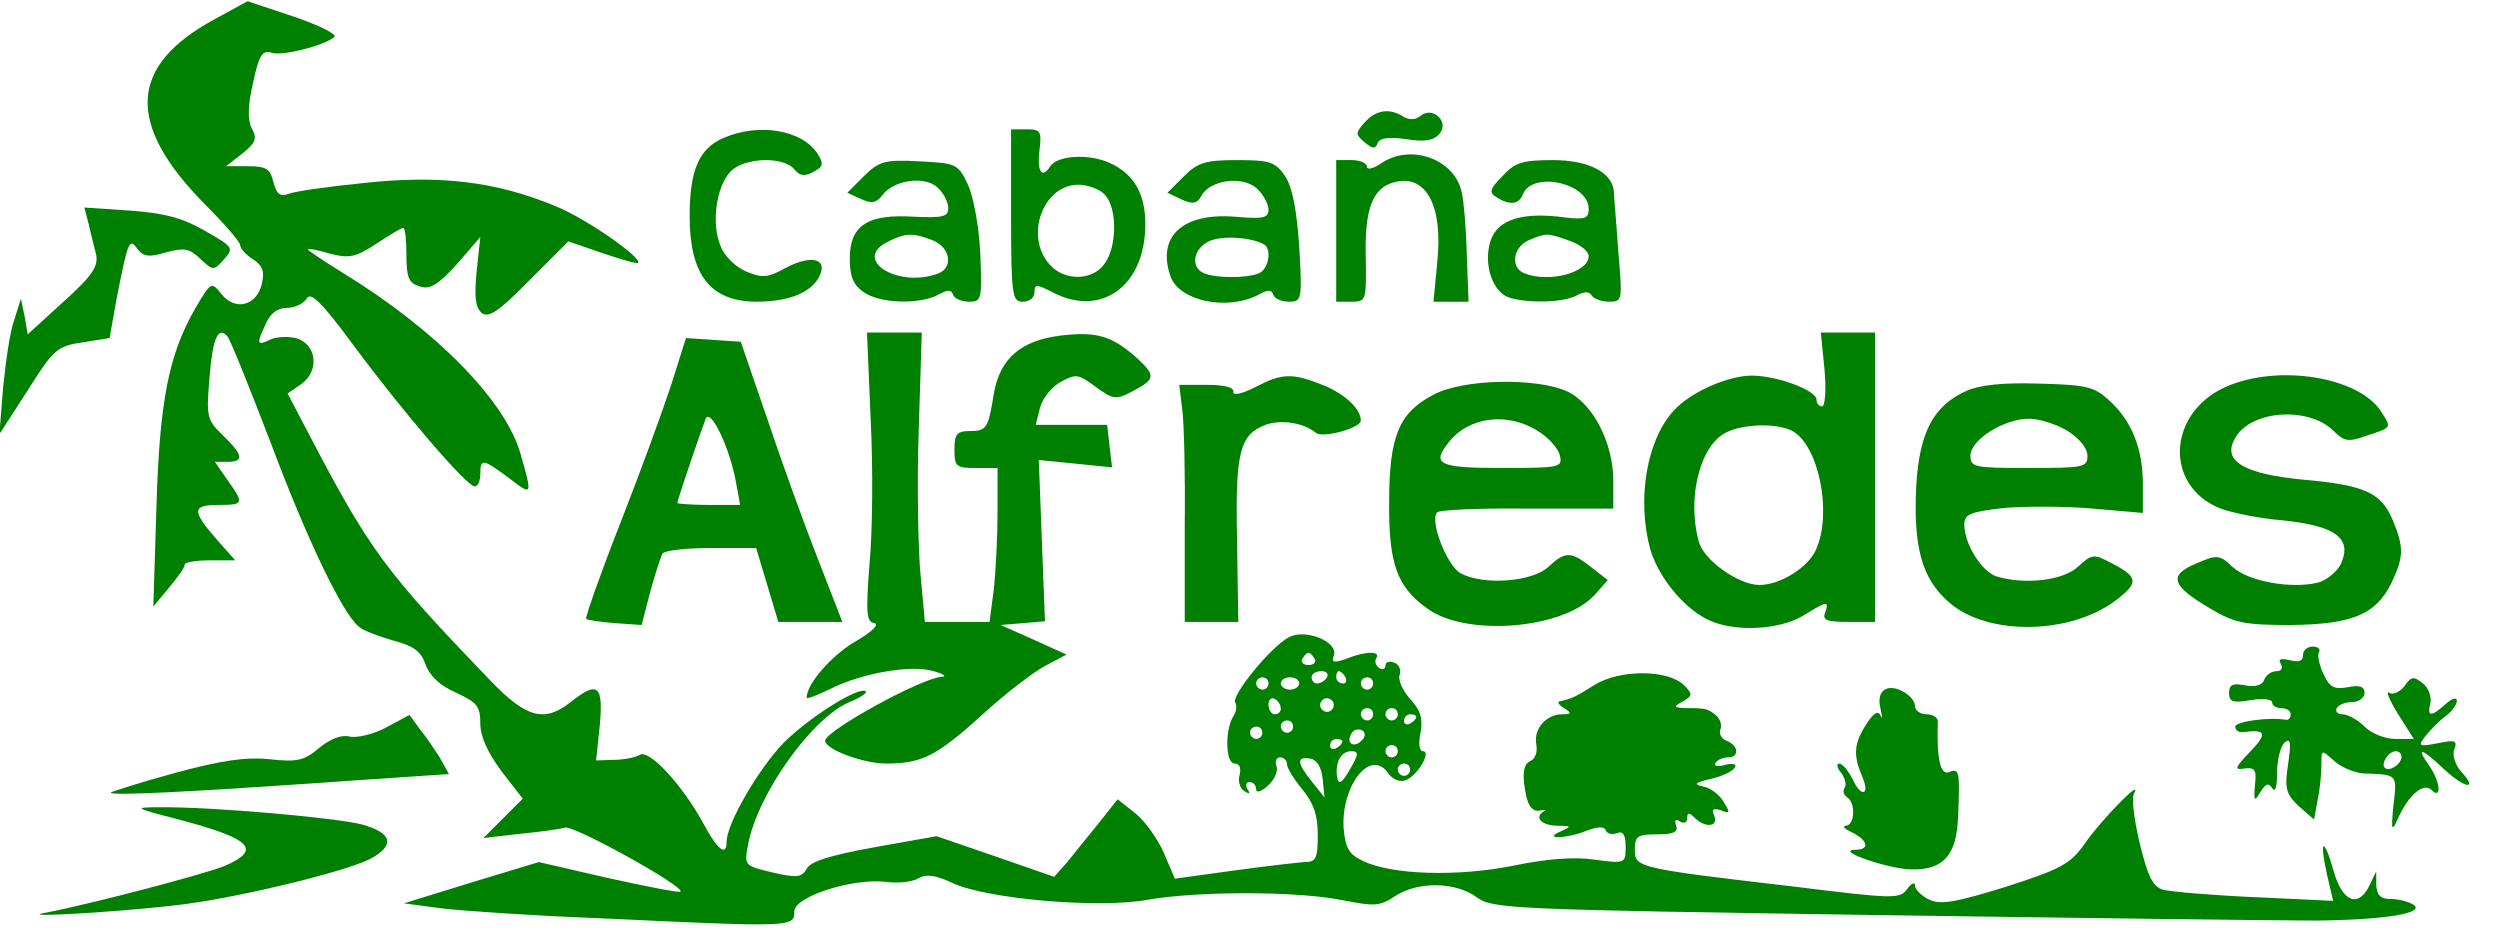 <svg version="1.0" xmlns="http://www.w3.org/2000/svg"
 width="406pt" height="152pt" viewBox="0 0 406 152"
 preserveAspectRatio="xMidYMid meet"
 fill='green'
 >

<g transform="translate(0,152) scale(0.1,-0.1)"
stroke="none">
<path d="M349 1489 c-141 -76 -145 -171 -15 -302 31 -31 56 -60 56 -65 0 -5 9
-16 21 -23 16 -11 19 -20 14 -41 -9 -35 -43 -43 -65 -16 -17 21 -17 21 -43
-23 -43 -75 -58 -150 -63 -324 l-5 -160 25 30 c14 17 26 33 26 38 0 4 18 7 41
7 l41 0 -31 35 c-40 46 -39 55 4 55 41 0 42 2 14 41 l-20 29 20 0 c28 0 26 11
-7 43 -26 25 -27 30 -22 91 5 66 14 87 29 70 5 -5 36 -83 71 -174 59 -157 116
-276 143 -298 7 -6 31 -15 55 -22 34 -9 46 -18 53 -39 7 -19 24 -35 50 -46 34
-16 39 -22 39 -50 0 -21 12 -47 34 -77 l35 -45 -32 -32 -32 -32 60 7 c33 3 66
8 73 10 14 4 195 -96 187 -104 -2 -2 -54 8 -117 22 l-113 26 -109 -33 -110
-34 60 -8 c32 -4 147 -12 254 -16 318 -15 320 -15 320 11 0 24 94 54 148 48
21 -3 45 0 54 6 13 7 27 5 55 -8 55 -26 239 -42 318 -27 81 14 243 14 316 -1
51 -10 60 -10 85 7 37 24 98 23 132 -2 26 -19 52 -20 647 -29 341 -5 663 -9
715 -9 111 1 181 12 159 26 -8 5 -24 9 -36 9 -17 0 -23 6 -24 23 l0 22 -11
-23 c-18 -37 -44 -27 -58 23 -16 57 -24 53 -11 -5 l10 -43 -127 6 c-70 3 -137
9 -149 12 -17 5 -25 22 -38 75 -9 38 -14 75 -9 82 14 26 -56 -46 -81 -83 -23
-32 -37 -40 -127 -69 -81 -25 -106 -30 -125 -21 -12 6 -23 16 -23 23 0 6 -6 4
-13 -6 -12 -16 -21 -16 -182 4 -257 30 -260 31 -260 60 0 22 4 25 36 25 27 0
35 4 31 14 -3 9 -1 12 6 7 7 -4 12 -2 12 5 0 10 3 10 12 1 17 -17 39 -15 32 3
-5 11 -2 13 11 9 15 -6 15 -4 4 14 -7 12 -22 23 -34 25 -15 3 -13 6 13 12 18
4 35 12 39 18 4 6 -2 8 -15 5 -12 -4 -20 -2 -16 3 3 5 12 9 20 9 19 0 18 19
-2 27 -8 3 -13 11 -10 19 3 7 -1 17 -7 22 -13 11 -16 12 -49 12 -21 1 -21 2
-5 11 16 9 16 12 2 26 -26 26 -104 26 -145 1 -33 -21 -39 -23 -57 -27 -5 -1
-1 -6 7 -11 13 -8 12 -10 -3 -10 -26 0 -47 -24 -42 -49 2 -13 -2 -24 -10 -27
-9 -4 -12 -16 -10 -35 4 -36 12 -49 28 -45 7 1 9 1 5 -1 -17 -10 -6 -23 20
-24 24 0 25 -1 7 -9 -31 -13 7 -13 42 1 18 7 29 7 31 0 2 -5 10 -7 18 -4 10 4
14 -3 14 -22 0 -27 0 -28 -51 -21 -33 5 -79 1 -132 -10 -90 -18 -197 -15 -244
8 -23 11 -28 21 -31 53 -4 69 43 129 71 91 8 -12 21 -17 30 -13 19 7 42 47 28
47 -6 0 -8 13 -4 30 4 24 0 36 -17 55 -12 13 -20 31 -17 39 3 8 -1 17 -9 20
-8 3 -14 1 -14 -5 0 -6 -5 -7 -10 -4 -6 4 -8 11 -5 16 8 12 -17 12 -49 -1 -20
-7 -24 -6 -20 5 9 22 -46 45 -73 30 -29 -15 -94 -95 -87 -106 3 -5 2 -15 -3
-22 -14 -22 -13 -77 2 -77 8 0 11 -7 8 -19 -3 -10 1 -22 8 -26 8 -5 10 -4 5 3
-4 7 -2 12 3 12 6 0 11 -5 11 -12 0 -6 8 -4 19 6 11 10 17 24 14 32 -3 8 0 14
6 14 6 0 11 -5 11 -11 0 -6 11 -24 25 -41 18 -22 25 -41 25 -74 0 -39 -3 -44
-22 -44 -13 -1 -65 -7 -116 -14 l-94 -13 -18 42 c-10 23 -31 52 -46 64 l-29
23 -30 -38 c-16 -20 -40 -49 -51 -63 l-22 -25 -95 33 -96 33 -101 -18 c-72
-13 -104 -23 -110 -35 -8 -14 -16 -15 -55 -6 -46 11 -47 11 -40 46 15 81 104
206 165 231 17 7 29 15 26 17 -9 10 -91 -41 -133 -83 -40 -41 -93 -131 -93
-161 0 -25 -15 -13 -38 30 -33 61 -88 121 -103 111 -7 -4 -26 -8 -42 -8 l-29
-1 6 57 c6 65 -3 73 -47 38 -43 -34 -72 -26 -130 34 -173 180 -196 211 -297
404 l-33 63 22 15 c31 22 25 66 -9 75 -14 3 -33 2 -42 -3 -21 -10 -22 -7 -6
27 7 16 19 25 34 25 13 0 27 7 32 15 6 12 24 -5 77 -77 80 -108 183 -228 196
-228 5 0 9 9 9 20 0 26 4 25 46 -6 39 -30 39 -30 19 40 -25 86 -137 200 -287
292 -32 20 -58 37 -58 39 0 2 16 -1 36 -7 31 -8 41 -6 75 16 21 14 41 26 44
26 3 0 5 -20 5 -44 0 -37 4 -46 21 -51 17 -6 30 2 61 36 l38 44 -6 -56 c-4
-41 -2 -58 8 -67 11 -9 27 1 77 52 l64 64 55 -19 c30 -10 56 -18 58 -16 8 8
-87 74 -136 93 -95 39 -184 50 -307 37 -60 -6 -116 -14 -125 -18 -13 -5 -19 0
-24 19 -5 22 -12 26 -41 26 l-36 0 27 21 c21 17 24 24 15 40 -7 14 -7 36 2 75
10 46 15 53 31 48 18 -5 85 12 101 26 5 4 -25 19 -66 33 l-75 25 -53 -29z
m1786 -1039 c3 -5 -1 -10 -10 -10 -9 0 -13 5 -10 10 3 6 8 10 10 10 2 0 7 -4
10 -10z m20 -30 c-3 -5 -10 -10 -16 -10 -5 0 -9 5 -9 10 0 6 7 10 16 10 8 0
12 -4 9 -10z m30 0 c3 -5 1 -10 -4 -10 -6 0 -11 5 -11 10 0 6 2 10 4 10 3 0 8
-4 11 -10z m-125 -10 c0 -5 -4 -10 -10 -10 -5 0 -10 5 -10 10 0 6 5 10 10 10
6 0 10 -4 10 -10z m50 0 c0 -5 -7 -10 -15 -10 -8 0 -15 5 -15 10 0 6 7 10 15
10 8 0 15 -4 15 -10z m120 0 c0 -5 -4 -10 -10 -10 -5 0 -10 5 -10 10 0 6 5 10
10 10 6 0 10 -4 10 -10z m-150 -41 c0 -5 -4 -9 -10 -9 -5 0 -10 7 -10 16 0 8
5 12 10 9 6 -3 10 -10 10 -16z m84 0 c-3 -5 -10 -7 -15 -3 -5 3 -7 10 -3 15 3
5 10 7 15 3 5 -3 7 -10 3 -15z m66 -9 c0 -5 -4 -10 -10 -10 -5 0 -10 5 -10 10
0 6 5 10 10 10 6 0 10 -4 10 -10z m40 0 c0 -5 -4 -10 -10 -10 -5 0 -10 5 -10
10 0 6 5 10 10 10 6 0 10 -4 10 -10z m30 -4 c0 -3 -4 -8 -10 -11 -5 -3 -10 -1
-10 4 0 6 5 11 10 11 6 0 10 -2 10 -4z m-200 -16 c0 -5 -4 -10 -10 -10 -5 0
-10 5 -10 10 0 6 5 10 10 10 6 0 10 -4 10 -10z m-50 -10 c0 -5 -4 -10 -10 -10
-5 0 -10 5 -10 10 0 6 5 10 10 10 6 0 10 -4 10 -10z m161 -13 c-13 -13 -26 -3
-16 12 3 6 11 8 17 5 6 -4 6 -10 -1 -17z m-31 -1 c0 -3 -4 -8 -10 -11 -5 -3
-10 -1 -10 4 0 6 5 11 10 11 6 0 10 -2 10 -4z m90 -16 c0 -5 -4 -10 -10 -10
-5 0 -10 5 -10 10 0 6 5 10 10 10 6 0 10 -4 10 -10z m-78 -30 c-12 -21 -18
-25 -20 -14 -5 23 5 44 22 44 13 0 13 -4 -2 -30z m-44 -15 l3 -30 -20 25 c-25
31 -26 42 -3 38 11 -2 18 -14 20 -33z m142 15 c0 -5 -4 -10 -10 -10 -5 0 -10
5 -10 10 0 6 5 10 10 10 6 0 10 -4 10 -10z"/>
<path d="M2216 1321 c-15 -17 -15 -19 0 -32 13 -11 18 -11 21 -2 3 9 18 11 47
7 30 -5 45 -2 54 9 16 19 -11 45 -31 29 -8 -7 -18 -7 -27 -2 -23 15 -45 12
-64 -9z"/>
<path d="M1175 1296 c-40 -17 -55 -53 -55 -127 0 -95 33 -138 107 -139 53 0
89 14 103 40 16 30 -12 37 -54 15 -29 -16 -38 -17 -64 -6 -17 7 -36 25 -42 42
-15 36 -7 95 16 120 21 23 86 26 104 4 9 -11 17 -12 31 -4 16 8 17 13 7 29
-25 39 -95 51 -153 26z"/>
<path d="M1642 1170 c0 -131 2 -140 19 -140 11 0 19 7 19 15 0 14 3 14 30 0
79 -41 150 11 150 111 0 49 -18 81 -57 99 -34 16 -87 13 -98 -6 -13 -20 -21
-7 -17 26 4 32 2 35 -21 35 l-25 0 0 -140z m152 34 c20 -20 21 -83 0 -112 -19
-28 -65 -29 -89 -2 -42 46 -11 130 46 130 15 0 35 -7 43 -16z"/>
<path d="M2242 1254 c-12 -8 -22 -10 -22 -5 0 6 -11 11 -25 11 l-25 0 0 -115
0 -115 25 0 c24 0 24 2 23 73 -2 77 11 112 46 121 52 14 80 -38 70 -131 l-6
-63 29 0 28 0 -3 78 c-1 42 -5 87 -8 99 -11 55 -84 81 -132 47z"/>
<path d="M1403 1234 l-27 -27 22 -10 c17 -8 25 -7 35 6 18 25 70 32 90 12 10
-9 17 -24 17 -33 0 -14 -9 -16 -55 -14 -76 5 -105 -14 -105 -68 0 -29 6 -43
22 -54 26 -19 90 -21 121 -5 16 9 22 9 25 0 2 -6 14 -11 26 -11 20 0 21 3 18
78 -2 44 -11 92 -20 112 -16 34 -19 35 -79 38 -57 3 -65 0 -90 -24z m111 -104
c29 -11 35 -44 10 -54 -66 -25 -142 23 -81 52 28 14 40 14 71 2z"/>
<path d="M1922 1233 l-26 -26 23 -11 c18 -8 25 -7 32 6 14 26 67 33 90 12 10
-9 19 -25 19 -34 0 -14 -8 -16 -54 -12 -85 7 -128 -32 -105 -97 14 -40 92 -56
142 -30 16 9 22 9 25 0 2 -6 13 -11 25 -11 21 0 22 3 17 89 -4 59 -11 97 -23
115 -16 23 -24 26 -78 26 -52 0 -64 -4 -87 -27z m131 -110 c13 -8 7 -41 -9
-47 -20 -8 -68 -8 -88 0 -23 9 -19 39 7 52 20 10 69 7 90 -5z"/>
<path d="M2440 1234 c-21 -21 -22 -27 -10 -34 21 -14 37 -12 43 4 15 39 107
19 107 -23 0 -16 -6 -18 -39 -14 -68 9 -108 -3 -120 -37 -13 -39 3 -86 32 -94
34 -9 86 -7 107 4 13 7 21 7 25 0 3 -5 16 -10 28 -10 22 0 22 2 15 83 -3 45
-7 88 -7 95 -2 32 -41 52 -99 52 -50 0 -62 -4 -82 -26z m109 -105 c17 -6 31
-17 31 -25 0 -26 -63 -44 -104 -28 -24 9 -19 43 7 54 29 12 29 12 66 -1z"/>
<path d="M144 1156 c3 -14 9 -37 12 -49 4 -19 -5 -34 -53 -77 l-58 -53 -5 29
-6 29 -11 -35 c-7 -19 -14 -69 -18 -110 l-6 -75 46 71 c42 67 48 72 89 78 l44
7 11 62 c19 97 21 101 34 83 10 -13 19 -14 46 -6 30 8 38 7 56 -10 21 -20 22
-20 39 -1 16 18 15 20 -31 46 -36 21 -66 29 -122 33 l-74 5 7 -27z"/>
<path d="M1414 838 c4 -79 3 -184 -2 -235 -6 -79 -5 -93 8 -95 9 -2 -5 -15
-33 -31 -38 -23 -77 -68 -77 -90 0 -3 17 4 38 14 51 26 133 40 168 29 16 -4
22 -9 14 -9 -34 -2 -190 -88 -190 -104 0 -14 62 -37 99 -37 58 0 82 12 157 80
37 34 83 69 102 79 l34 18 -53 24 -54 24 36 3 36 3 -5 131 -5 131 60 -6 59 -6
-4 34 -4 35 -58 0 -58 0 7 28 c4 15 19 34 34 42 24 13 28 13 56 -8 29 -21 33
-22 61 -7 36 19 37 25 8 52 -42 38 -67 45 -126 38 -64 -8 -98 -37 -108 -94 -9
-57 -12 -61 -39 -61 -21 0 -25 -5 -25 -30 0 -28 3 -30 35 -30 l35 0 0 -72 c0
-40 -3 -97 -6 -125 l-7 -53 -53 0 -52 0 -7 76 c-4 42 -6 148 -3 235 l5 159
-45 0 -44 0 6 -142z"/>
<path d="M2963 920 c3 -33 1 -60 -4 -60 -5 0 -9 5 -9 11 0 15 -64 39 -105 39
-39 0 -100 -27 -127 -57 -44 -48 -60 -144 -38 -225 13 -44 52 -93 91 -113 41
-22 117 -19 157 5 39 24 43 25 36 5 -5 -12 3 -15 37 -15 l44 0 0 235 0 235
-44 0 -44 0 6 -60z m-52 -100 c43 -24 65 -134 38 -193 -13 -29 -58 -57 -92
-57 -33 0 -90 40 -98 70 -20 71 2 158 45 178 28 14 83 15 107 2z"/>
<path d="M1091 898 c-13 -40 -50 -142 -83 -226 -33 -84 -58 -155 -56 -157 1
-2 23 -5 47 -7 l43 -3 14 54 c8 29 17 57 20 62 3 5 38 9 79 9 l73 0 18 -60 18
-60 52 0 52 0 -40 103 c-22 56 -59 158 -82 227 l-43 125 -44 3 -45 3 -23 -73z
m104 -160 l7 -38 -51 0 c-28 0 -51 2 -51 3 0 5 38 116 46 137 8 18 39 -47 49
-102z"/>
<path d="M2038 891 c-22 -11 -36 -14 -35 -7 1 7 -15 11 -43 11 l-45 0 5 -40
c3 -22 5 -109 4 -192 l0 -153 43 0 44 0 -2 133 c-3 142 4 171 46 187 24 9 62
4 82 -13 12 -9 73 8 73 20 0 19 -26 43 -60 57 -52 21 -68 20 -112 -3z"/>
<path d="M3613 891 c-93 -43 -98 -159 -9 -196 17 -7 64 -17 103 -20 86 -9 113
-29 95 -70 -6 -13 -23 -27 -37 -31 -44 -11 -114 2 -139 25 -21 20 -25 21 -59
6 -46 -19 -41 -36 22 -73 40 -24 56 -27 131 -27 100 1 139 17 164 69 20 42 20
57 2 101 -19 45 -45 57 -145 66 -96 9 -132 30 -112 66 24 47 120 54 161 13 17
-17 24 -18 52 -8 43 14 42 13 26 38 -35 58 -169 80 -255 41z"/>
<path d="M2328 879 c-56 -29 -72 -67 -72 -174 -1 -101 13 -139 63 -174 63 -45
218 -33 270 22 l22 25 -27 21 c-33 26 -42 26 -70 0 -26 -24 -105 -30 -142 -10
-22 12 -51 86 -38 99 4 4 70 7 147 6 l139 0 0 45 c0 62 -33 125 -74 145 -50
23 -170 21 -218 -5z m168 -58 c17 -10 34 -28 37 -40 5 -20 2 -21 -94 -21 -103
0 -115 6 -86 42 32 41 94 49 143 19z"/>
<path d="M3193 885 c-53 -24 -76 -67 -81 -154 -5 -99 9 -151 53 -189 62 -55
197 -53 271 3 38 29 37 38 -8 61 -28 15 -31 14 -53 -6 -24 -23 -87 -30 -133
-16 -24 8 -52 53 -52 84 0 17 10 21 64 27 36 3 101 3 145 -1 l81 -7 0 47 c0
57 -18 103 -55 136 -24 22 -36 25 -113 27 -58 2 -97 -2 -119 -12z m165 -65
c19 -12 32 -28 32 -40 0 -19 -6 -20 -95 -20 -89 0 -95 1 -95 20 0 26 55 60 95
60 17 0 45 -9 63 -20z"/>
<path d="M3740 456 c0 -10 -7 -12 -22 -8 -14 3 -19 2 -14 -6 4 -7 1 -12 -7
-12 -8 0 -17 -6 -20 -14 -3 -9 -15 -12 -31 -9 -20 4 -26 1 -26 -12 0 -15 6
-17 35 -12 19 3 35 2 35 -4 0 -5 7 -9 15 -9 8 0 15 -4 15 -10 0 -6 -3 -9 -7
-9 -29 5 -83 -3 -83 -11 0 -6 6 -10 13 -9 37 5 40 -2 11 -32 -25 -26 -26 -30
-9 -27 17 2 20 -2 17 -27 -2 -26 -1 -28 9 -11 9 14 13 15 19 6 5 -8 8 2 8 25
0 20 5 42 12 49 10 8 11 1 6 -34 -6 -40 -4 -49 17 -69 l25 -22 6 33 c4 18 6
44 6 57 0 24 0 24 21 5 11 -10 33 -19 47 -20 56 -2 55 -1 49 -51 -4 -42 -3
-45 7 -23 17 39 42 60 55 47 17 -17 14 15 -5 41 -21 30 -12 28 26 -8 35 -32
55 -33 26 -2 -9 11 -14 26 -10 36 5 13 1 15 -27 9 -32 -6 -33 -5 -19 13 8 10
23 25 33 32 9 7 17 18 17 24 0 6 -8 4 -18 -5 -24 -22 -31 -21 -25 1 2 10 -3
25 -12 32 -15 12 -19 12 -30 -4 -8 -10 -19 -15 -25 -11 -6 4 0 -11 14 -34 l26
-41 -30 0 c-17 0 -39 9 -50 20 -11 11 -27 20 -36 20 -8 0 -12 5 -9 10 3 6 15
10 26 10 10 0 19 7 19 15 0 10 -8 13 -27 9 -23 -4 -30 0 -40 22 -7 15 -10 31
-7 35 3 5 -2 9 -10 9 -9 0 -16 -6 -16 -14z m160 -165 c0 -12 -20 -25 -27 -18
-7 7 6 27 18 27 5 0 9 -4 9 -9z"/>
<path d="M3061 400 c-8 -4 -11 -17 -7 -31 3 -13 3 -18 0 -11 -4 9 -12 4 -25
-17 -19 -31 -19 -49 -4 -84 12 -29 -3 -32 -16 -3 -7 14 -17 26 -22 26 -5 0 -4
-7 3 -15 6 -8 9 -19 6 -24 -4 -5 -2 -12 4 -16 14 -9 12 -45 -2 -46 -7 0 -3 -5
10 -11 26 -13 29 -28 5 -28 -35 -1 53 -31 91 -32 53 -1 74 24 76 87 3 73 2 78
-15 71 -14 -5 -20 22 -18 82 1 6 -8 12 -18 12 -10 0 -19 6 -19 13 0 17 -34 37
-49 27z"/>
<path d="M626 338 c-21 -11 -48 -17 -59 -14 -13 3 -31 -4 -49 -19 -24 -20 -35
-23 -80 -18 -39 4 -79 -2 -153 -22 -55 -15 -102 -30 -105 -32 -5 -6 132 1 387
19 l162 11 -15 27 c-9 14 -24 36 -33 47 l-16 22 -39 -21z"/>
<path d="M287 190 c122 -32 140 -50 76 -77 -33 -13 -218 -62 -293 -76 -40 -8
137 3 225 14 95 12 264 53 306 74 41 22 37 42 -13 56 -42 11 -245 29 -328 28
-44 0 -43 -1 27 -19z"/>
</g>
</svg>
